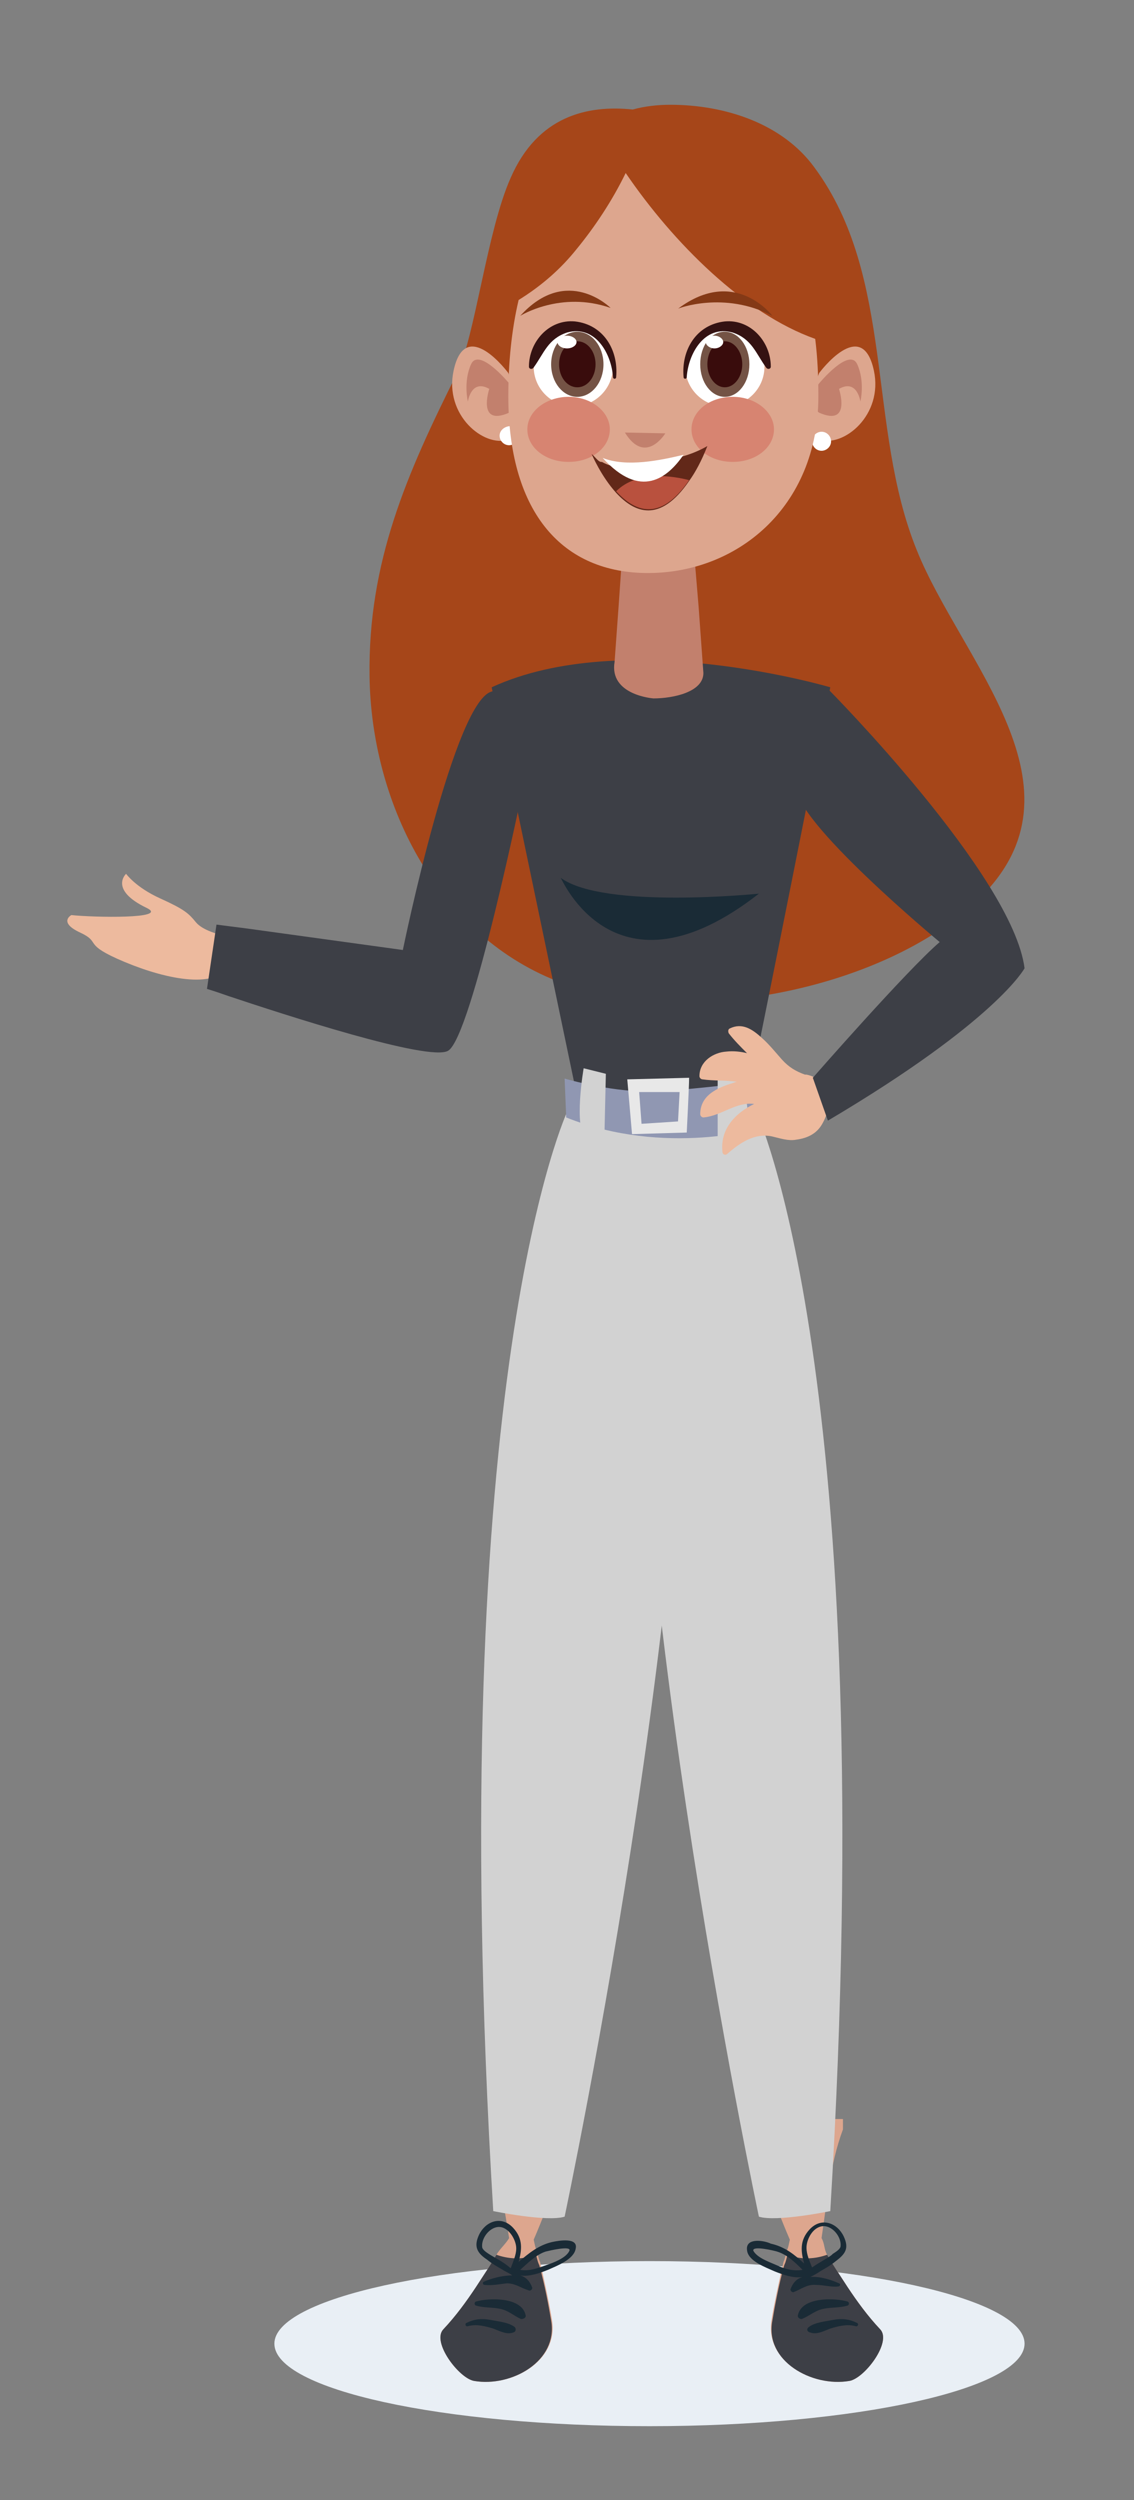<?xml version="1.0" encoding="utf-8"?>
<!-- Generator: Adobe Illustrator 26.3.1, SVG Export Plug-In . SVG Version: 6.00 Build 0)  -->
<svg version="1.1" id="Layer_1" xmlns="http://www.w3.org/2000/svg" xmlns:xlink="http://www.w3.org/1999/xlink" x="0px" y="0px"
	 viewBox="0 0 143 315" style="enable-background:new 0 0 143 315;" xml:space="preserve">
<rect x="0" y="0" width="143" height="315" fill="#808080" stroke="none"/>
<style type="text/css">
	.st0{fill:#E9EFF5;}
	.st1{fill:#A64619;}
	.st2{fill:#EDBA9E;}
	.st3{fill:#3D3F46;}
	.st4{fill:#1A2B36;}
	.st5{fill:#DDA68E;}
	.st6{fill:#D2D2D2;}
	.st7{fill:#9097B2;}
	.st8{fill:#E8E8E8;}
	.st9{fill:#C2806D;}
	.st10{fill:#FFFFFF;}
	.st11{fill:#745345;}
	.st12{fill:#390C0C;}
	.st13{fill:#341212;}
	.st14{fill:#D78471;}
	.st15{fill:#843916;}
	.st16{fill:#622819;}
	.st17{fill:#B9513E;}
</style>
<g>
	<path class="st0" d="M129.2,295.3c0,5.7-21.2,10.4-47.3,10.4c-26.1,0-47.3-4.6-47.3-10.4c0-5.7,21.2-10.4,47.3-10.4
		C108,284.9,129.2,289.6,129.2,295.3z"/>
	<g>
		<path class="st1" d="M57.6,47.1c2.3-4.6,3.8-18,6.8-24.7c3.4-7.8,9.7-9.2,15.4-8.6c1.4-0.4,3.1-0.6,4.7-0.6c7,0,14.2,2.4,18.2,7.9
			c10.2,13.8,6.6,32.7,12.9,48.2c5.6,14,22.3,30,7.8,44c-12.2,11.7-37.6,16.4-53.2,10.3c-15.4-6.1-23.4-22.8-23.6-38.4
			C46.4,70.8,51.3,59.7,57.6,47.1z"/>
		<g>
			<path class="st2" d="M27.9,117.8c0,0-2.3-0.5-3.2-1.6c-0.9-1.1-1.4-1.6-4.5-3c-3.1-1.4-4.3-3.1-4.3-3.1s-2.2,2,2.6,4.3
				c2.9,1.4-6.7,1.2-9.5,0.9c0,0-1.7,0.9,1.1,2.2c2.8,1.3,0.1,1.4,5.6,3.7c5.5,2.3,11.9,3.5,13.3,0.2
				C30.1,118.1,27.9,117.8,27.9,117.8z"/>
			<path class="st3" d="M66,99c0,0-6.5,31.7-9.5,33.4c-2.4,1.4-20.8-4.6-27.7-6.9c-1.7-0.6-2.7-0.9-2.7-0.9l1.2-8.1l3.9,0.5
				l19.6,2.7c0,0,6.6-32.2,11.4-32.6C67,86.7,66,99,66,99z"/>
		</g>
		<g>
			<path class="st3" d="M94.5,137.4c0.5-1.9,10.2-50.8,10.2-50.8s-26-7.7-42.7,0l10.7,51.2L94.5,137.4z"/>
			<path class="st4" d="M95.7,112.6c0,0-19.6,2-25-2C70.8,110.6,77.5,126.8,95.7,112.6z"/>
		</g>
		<g>
			<g>
				<g>
					<g>
						<g>
							<g>
								<path class="st5" d="M97.3,292.3c-0.9,5.2,5.1,8.5,9.8,7.7c1.9-0.3,5.4-4.9,3.9-6.5c-1.6-1.7-2.9-3.5-4.1-5.3
									c-0.9-1.4-1.8-2.7-2.6-4.1c-0.4-0.7-0.3-1.4-0.7-2.1c0.7-4.6,1-9.1,2.7-13.7V267h-12c1.4,4.9,3.1,10.1,5.3,15.2
									c-0.1,0.4-0.2,1.1-0.4,1.4c-0.1,0.4-0.2,1-0.4,1.4C98.2,287.6,97.6,290.4,97.3,292.3z"/>
							</g>
						</g>
						<path class="st3" d="M107.1,300c1.9-0.3,5.4-4.9,3.9-6.5c-1.6-1.7-2.9-3.5-4.1-5.3c-0.9-1.4-1.8-2.7-2.6-4.1
							c-1.4,0.5-3.2,0.7-5,0c-0.1,0.4-0.2,0.9-0.4,1.3c-0.7,2.5-1.2,5.2-1.5,7C96.4,297.5,102.4,300.8,107.1,300z"/>
						<path class="st4" d="M94.2,283.5c0.1,1.4,2.4,2.2,3.5,2.7c1,0.4,2.4,0.9,3.5,0.7c-0.7,0.2-1.2,0.7-1.5,1.5
							c-0.1,0.2,0.2,0.5,0.4,0.4c1-0.4,1.7-1,2.8-0.9c1,0,1.9,0.3,2.8,0.2c0.2,0,0.4-0.3,0.1-0.4c-0.9-0.4-2.3-0.9-3.6-0.8
							c0.4-0.2,1.1-0.6,1.2-0.7c0.7-0.4,1.4-0.8,2-1.3c1.2-0.9,1.7-1.6,1-3.1c-0.8-1.7-2.8-2.5-4.3-0.9c-1.3,1.4-1.1,2.8-0.7,4.3
							c-1.2-1.1-2.4-2.1-4.2-2.5C96.4,282.3,94,281.9,94.2,283.5z M102.4,285.7c-0.3-0.8-0.7-1.6-0.7-2.5c0-1.1,0.9-2.8,2.3-2.7
							c1.1,0.1,2.1,1.4,2,2.5c0,0.4-0.7,0.8-1,1C104.8,284.3,103.4,285,102.4,285.7z M98,283.7c1.3,0.4,2.3,1.4,3.2,2.3
							c-1.1,0.2-2.2-0.1-3.3-0.6c-0.9-0.4-2.4-0.9-2.9-1.8C94.8,282.9,97.7,283.6,98,283.7z"/>
						<path class="st4" d="M100.6,291.8c0.4-2.4,4.6-2.3,6.3-1.8c0.2,0.1,0.2,0.4,0,0.5c-1,0.3-2,0.2-3,0.4
							c-1.1,0.2-1.8,0.9-2.8,1.3C100.8,292.2,100.6,292,100.6,291.8z"/>
						<path class="st4" d="M102,293.2c0.8-0.6,2.1-0.7,3.1-0.9c1.1-0.2,2-0.1,3,0.4c0.2,0.1,0.1,0.5-0.2,0.4c-1.1-0.3-2.2,0-3.2,0.3
							c-0.8,0.3-1.7,0.8-2.5,0.5C101.7,293.8,101.7,293.4,102,293.2z"/>
					</g>
					<path class="st6" d="M95.3,139.9c0,0,15.8,33.2,9.4,138.7c0,0-6.8,1.4-9,0.7c0,0-19.5-91.7-14.8-137.7L95.3,139.9z"/>
				</g>
				<g>
					<g>
						<g>
							<g>
								<path class="st5" d="M69.6,292.3c0.9,5.2-5.1,8.5-9.8,7.7c-1.9-0.3-5.4-4.9-3.9-6.5c1.6-1.7,2.9-3.5,4.1-5.3
									c0.9-1.4,1.8-2.7,2.6-4.1c0.4-0.7,1.2-1.4,1.6-2.1c-0.7-4.6-1.7-9.1-1.7-13.7V267h10.1c-1.4,4.9-3.1,10.1-5.3,15.2
									c0.1,0.4,0.2,1.1,0.4,1.4c0.1,0.4,0.2,1,0.4,1.4C68.7,287.6,69.3,290.4,69.6,292.3z"/>
							</g>
						</g>
						<path class="st3" d="M59.8,300c-1.9-0.3-5.4-4.9-3.9-6.5c1.6-1.7,2.9-3.5,4.1-5.3c0.9-1.4,1.8-2.7,2.6-4.1
							c1.4,0.5,3.2,0.7,5,0c0.1,0.4,0.2,0.9,0.4,1.3c0.7,2.5,1.2,5.2,1.5,7C70.4,297.5,64.5,300.8,59.8,300z"/>
						<path class="st4" d="M69.6,282.5c-1.7,0.4-2.9,1.4-4.2,2.5c0.4-1.5,0.6-2.9-0.7-4.3c-1.5-1.6-3.5-0.8-4.3,0.9
							c-0.7,1.5-0.2,2.3,1,3.1c0.6,0.5,1.3,0.9,2,1.3c0.1,0.1,0.8,0.4,1.2,0.7c-1.3,0-2.7,0.4-3.6,0.8c-0.2,0.1-0.1,0.4,0.1,0.4
							c1,0.1,1.9-0.1,2.8-0.2c1.1,0,1.8,0.6,2.8,0.9c0.2,0.1,0.5-0.2,0.4-0.4c-0.3-0.8-0.8-1.3-1.5-1.5c1.1,0.2,2.5-0.3,3.5-0.7
							c1.1-0.5,3.3-1.3,3.5-2.7C72.9,281.9,70.5,282.3,69.6,282.5z M61.8,284.1c-0.3-0.2-1-0.6-1-1c-0.1-1.1,0.9-2.4,2-2.5
							c1.3-0.1,2.3,1.6,2.3,2.7c0,0.8-0.4,1.7-0.7,2.5C63.5,285,62.1,284.3,61.8,284.1z M71.8,283.6c-0.4,0.9-2,1.5-2.9,1.8
							c-1.1,0.4-2.2,0.8-3.3,0.6c1-0.9,2-1.9,3.2-2.3C69.2,283.6,72.1,282.9,71.8,283.6z"/>
						<path class="st4" d="M66.3,291.8c-0.4-2.4-4.6-2.3-6.3-1.8c-0.2,0.1-0.2,0.4,0,0.5c1,0.3,2,0.2,3,0.4c1.1,0.2,1.8,0.9,2.7,1.3
							C66.1,292.2,66.3,292,66.3,291.8z"/>
						<path class="st4" d="M64.9,293.2c-0.8-0.6-2.1-0.7-3.1-0.9c-1.1-0.2-2-0.1-3,0.4c-0.2,0.1-0.1,0.5,0.2,0.4
							c1.1-0.3,2.2,0,3.2,0.3c0.8,0.3,1.7,0.8,2.5,0.5C65.1,293.8,65.1,293.4,64.9,293.2z"/>
					</g>
					<path class="st6" d="M71.6,139.9c0,0-15.8,33.2-9.4,138.7c0,0,6.8,1.4,9,0.7c0,0,19.5-91.7,14.8-137.7L71.6,139.9z"/>
				</g>
			</g>
			<g>
				<path class="st7" d="M96.2,142.1c0,0-12.3,3.7-24.8-1.3l-0.2-4.9c0,0,6.4,1.9,11.8,1.6c5.4-0.3,12.8-1.3,12.8-1.3L96.2,142.1z"
					/>
				<path class="st6" d="M93.4,135.2c0,0,2.1,8,0.2,9c-1.9,1-3.1,0.5-3.1,0.5l0-8.9L93.4,135.2z"/>
				<path class="st6" d="M73.6,134.6c0,0-1.3,7.5,0.3,8.9c2.2,1.9,2.3,0.4,2.3,0.4l0.2-8.6L73.6,134.6z"/>
				<path class="st8" d="M79.1,136l0.6,6.9l6.9-0.2c0,0,0.3-5.9,0.3-6.9L79.1,136z M80.6,137.6h5.1l-0.2,3.7l-4.6,0.3L80.6,137.6z"
					/>
			</g>
		</g>
		<g>
			<path class="st9" d="M82.4,88c2.5,0,6.3-0.8,6.3-3.2l-0.6-8.3l-0.6-7.2c0-2.5-2-4.5-4.5-4.5c-1.2,0-2.4,0.5-3.2,1.3
				c-0.8,0.8-1.3,1.9-1.3,3.2l-0.5,7.2l-0.5,6.9C76.8,87.6,82.4,88,82.4,88z"/>
		</g>
		<g>
			<g>
				<path class="st5" d="M64.1,47c0,0-5.4-7.3-6.9-0.3c-1.2,5.6,3.8,9.7,6.9,8.7C67.1,54.3,64.1,47,64.1,47z"/>
				<path class="st9" d="M64.2,48.3c0,0-3.8-4.6-4.8-2.4c-1,2.2-0.4,4.7-0.4,4.7s0.4-2.9,2.7-1.6c0,0-1.6,4.8,2.5,3
					C64.2,52,65.8,50.4,64.2,48.3z"/>
			</g>
		</g>
		<g>
			<g>
				<path class="st5" d="M103.3,47c0,0,5.4-7.3,6.9-0.3c1.2,5.6-3.8,9.7-6.9,8.7C100.3,54.3,103.3,47,103.3,47z"/>
				<path class="st9" d="M103.3,48.3c0,0,3.8-4.6,4.8-2.4c1,2.2,0.4,4.7,0.4,4.7s-0.4-2.9-2.7-1.6c0,0,1.6,4.8-2.5,3
					C103.2,52,101.6,50.4,103.3,48.3z"/>
			</g>
		</g>
		<path class="st10" d="M102.4,55.6c0,0.6,0.5,1.2,1.2,1.2c0.6,0,1.2-0.5,1.2-1.2c0-0.6-0.5-1.2-1.2-1.2
			C103,54.4,102.4,54.9,102.4,55.6z"/>
		<path class="st10" d="M63,54.9c0,0.6,0.5,1.2,1.2,1.2c0.6,0,1.2-0.5,1.2-1.2c0-0.6-0.5-1.2-1.2-1.2C63.5,53.8,63,54.3,63,54.9z"/>
		<g>
			<path class="st5" d="M72.7,31.4c2.3-2.8,4.5-6.1,6.2-9.6c6,8.8,14.9,17.7,23.9,20.9c0.3,2.4,0.4,4.8,0.4,7.2
				c0,14.1-10.4,22.5-21.9,22.3c-10.8-0.2-17.2-8.1-17.2-22.3c0-4.1,0.4-8.3,1.3-12.1C68.3,36,70.7,33.9,72.7,31.4z"/>
			<g>
				<path class="st10" d="M77.3,46.2c0,2.7-2.2,5-5,5c-2.7,0-5-2.2-5-5c0-2.7,2.2-5,5-5C75.1,41.2,77.3,43.5,77.3,46.2z"/>
				<g>
					<path class="st11" d="M69.5,45.9c0,2.3,1.5,4.1,3.3,4.1c1.8,0,3.3-1.8,3.3-4.1c0-2.3-1.5-4.1-3.3-4.1
						C71,41.8,69.5,43.6,69.5,45.9z"/>
					<path class="st12" d="M70.5,45.9c0,1.6,1,2.9,2.3,2.9s2.3-1.3,2.3-2.9c0-1.6-1-2.9-2.3-2.9S70.5,44.3,70.5,45.9z"/>
					<path class="st10" d="M70.3,43.1c0,0.4,0.5,0.8,1.2,0.8c0.7,0,1.2-0.4,1.2-0.8c0-0.4-0.5-0.8-1.2-0.8
						C70.9,42.3,70.3,42.7,70.3,43.1z"/>
				</g>
				<path class="st13" d="M72.5,40.5c-3.3-0.3-5.8,2.6-5.8,5.7c0,0.3,0.4,0.4,0.6,0.1c1.3-1.8,1.8-3.6,4.2-4.4
					c3.6-1,5.6,2.7,5.8,5.6c0,0.3,0.4,0.3,0.4,0C78,44.1,76.1,40.9,72.5,40.5z"/>
			</g>
			<path class="st9" d="M83.9,54.6c0,0-2.5,4.1-5.1-0.1L83.9,54.6z"/>
			<g>
				<path class="st10" d="M86.4,46.2c0,2.7,2.2,5,5,5c2.7,0,5-2.2,5-5c0-2.7-2.2-5-5-5C88.6,41.2,86.4,43.5,86.4,46.2z"/>
				<g>
					<path class="st11" d="M88.3,45.9c0,2.3,1.4,4.1,3.1,4.1c1.7,0,3.1-1.8,3.1-4.1c0-2.3-1.4-4.1-3.1-4.1
						C89.6,41.8,88.3,43.6,88.3,45.9z"/>
					<path class="st12" d="M89.2,45.9c0,1.6,1,2.9,2.2,2.9c1.2,0,2.2-1.3,2.2-2.9c0-1.6-1-2.9-2.2-2.9C90.1,43,89.2,44.3,89.2,45.9z
						"/>
					<path class="st10" d="M89,43.1c0,0.4,0.5,0.8,1.1,0.8c0.6,0,1.1-0.4,1.1-0.8c0-0.4-0.5-0.8-1.1-0.8C89.5,42.3,89,42.7,89,43.1z
						"/>
				</g>
				<path class="st13" d="M91.4,40.5c3.3-0.3,5.8,2.6,5.8,5.7c0,0.3-0.4,0.4-0.6,0.1c-1.3-1.8-1.8-3.6-4.2-4.4
					c-3.6-1-5.6,2.7-5.8,5.6c0,0.3-0.4,0.3-0.4,0C85.9,44.1,87.8,40.9,91.4,40.5z"/>
			</g>
			<path class="st14" d="M87.2,54.1c0,2.3,2.3,4.1,5.2,4.1c2.9,0,5.2-1.8,5.2-4.1c0-2.2-2.3-4.1-5.2-4.1
				C89.5,50,87.2,51.8,87.2,54.1z"/>
			<path class="st14" d="M66.5,54.1c0,2.3,2.3,4.1,5.2,4.1c2.9,0,5.2-1.8,5.2-4.1c0-2.2-2.3-4.1-5.2-4.1
				C68.9,50,66.5,51.8,66.5,54.1z"/>
			<path class="st15" d="M97.4,39.8c0,0-4.7-6.3-11.9-0.9C85.4,38.9,91.3,36.6,97.4,39.8z"/>
			<path class="st15" d="M77,38.8c0,0-5.5-5.5-11.4,1C65.6,39.8,70.7,36.6,77,38.8z"/>
			<g>
				<path class="st16" d="M74.6,57.2c0.1,0.2,1.2,2.8,3.1,4.9c2.3,2.5,5.5,3.9,9.2-1.5c0.8-1.1,1.6-2.6,2.3-4.4c0,0-1.3,0.8-3.1,1.3
					c-2.9,0.8-7.2,2.4-10.2,0.7h0C75.5,58.3,75,57.5,74.6,57.2z"/>
				<path class="st17" d="M77.7,61.9c2.3,2.5,5.5,4,9.2-1.4C85,60,80.4,59.2,77.7,61.9z"/>
				<path class="st10" d="M76,57.7c4.8,5.3,8.2,2.5,10.2-0.4C83.3,58,79,58.9,76,57.7z"/>
			</g>
		</g>
		<g>
			<path class="st2" d="M88.3,140.4c0,0.2,0.2,0.4,0.4,0.4c2.3-0.2,4.1-2,6.4-1.7c-2.3,1.1-4.3,3.1-4,6c0,0.4,0.4,0.5,0.6,0.3
				c1.6-1.4,3.5-2.7,5.7-2.2c0.9,0.2,2,0.6,3,0.4c1.5-0.2,2.7-0.8,3.4-2.2c1.3-2.4,0.8-5.4-2.1-6c-0.1,0-0.1,0-0.2,0
				c-1.1-0.4-2-0.9-2.9-1.9c-0.8-0.9-1.6-1.9-2.5-2.7c-1.2-1.1-2.5-2-4.1-1.2c-0.2,0.1-0.2,0.4-0.1,0.6c0.7,0.9,1.5,1.7,2.3,2.5
				c-0.8-0.2-1.7-0.3-2.6-0.2c-1.6,0.1-3.4,1.2-3.4,3.1c0,0.2,0.2,0.4,0.4,0.4c1.4,0.2,2.9,0.1,4.3,0.3
				C91,136.9,88.3,137.7,88.3,140.4z"/>
			<path class="st3" d="M104.5,86.9c0,0,23.2,23.4,24.7,35.1c0,0-3.5,6.6-24.8,19.2l-1.9-5.4c0,0,11.9-13.6,16-17.1
				c0,0-18.6-15.4-18.1-19.7C100.8,94.7,101.9,87.1,104.5,86.9z"/>
		</g>
	</g>
</g>
</svg>
